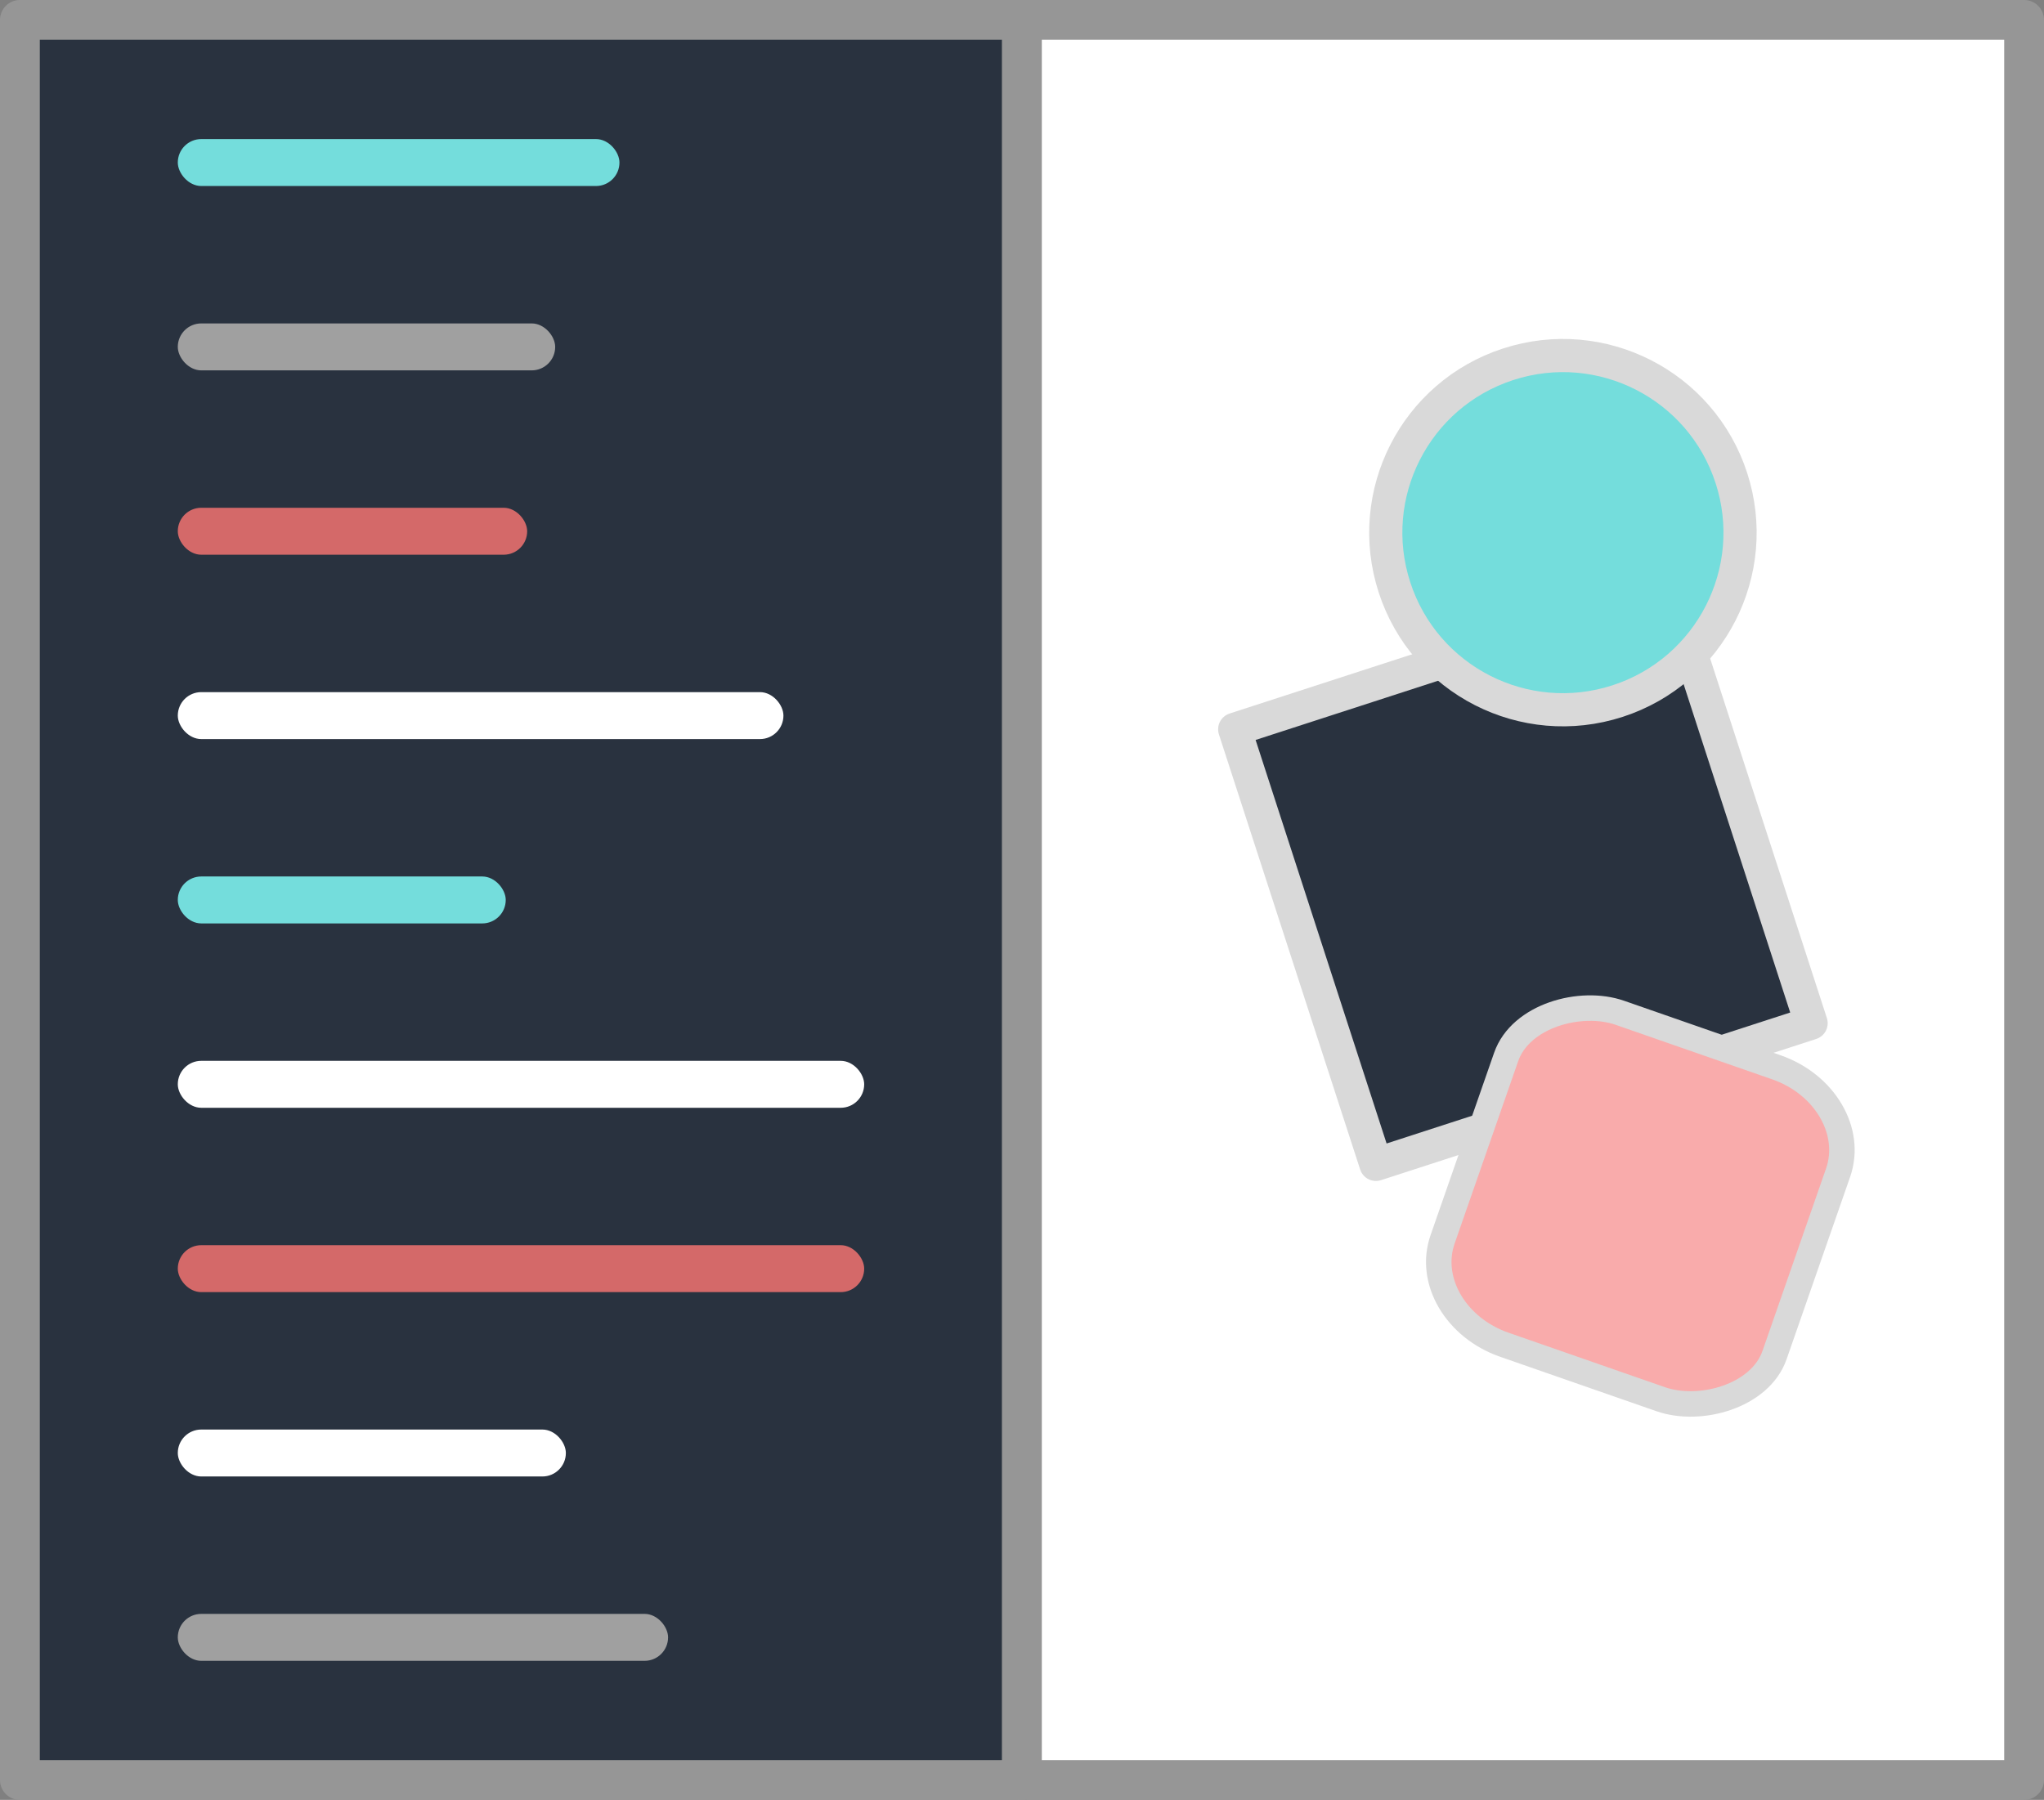 <?xml version="1.0" encoding="UTF-8" standalone="no"?>
<!-- Created with Inkscape (http://www.inkscape.org/) -->

<svg
   xmlns:dc="http://purl.org/dc/elements/1.1/"
   xmlns:cc="http://creativecommons.org/ns#"
   xmlns:rdf="http://www.w3.org/1999/02/22-rdf-syntax-ns#"
   xmlns:svg="http://www.w3.org/2000/svg"
   xmlns="http://www.w3.org/2000/svg"
   xmlns:sodipodi="http://sodipodi.sourceforge.net/DTD/sodipodi-0.dtd"
   xmlns:inkscape="http://www.inkscape.org/namespaces/inkscape"
   width="1164.387"
   height="1025.534"
   viewBox="0 0 308.077 271.339"
   version="1.1"
   id="svg3501"
   inkscape:version="0.92.4 (unknown)"
   sodipodi:docname="edit_svg_logo.svg">
  <rect x="0" y="0" width="308.077" height="271.339" fill="#808080" stroke="none"/>
  <defs
     id="defs3495" />
  <sodipodi:namedview
     id="base"
     pagecolor="#ffffff"
     bordercolor="#666666"
     borderopacity="1.0"
     inkscape:pageopacity="1"
     inkscape:pageshadow="2"
     inkscape:zoom="0.7406172"
     inkscape:cx="710.89624"
     inkscape:cy="404.20121"
     inkscape:document-units="mm"
     inkscape:current-layer="layer1"
     showgrid="false"
     units="px"
     inkscape:window-width="2560"
     inkscape:window-height="1384"
     inkscape:window-x="0"
     inkscape:window-y="0"
     inkscape:window-maximized="1"
     fit-margin-top="0"
     fit-margin-left="0"
     fit-margin-right="0"
     fit-margin-bottom="0" />
  <g
     inkscape:label="Layer 1"
     inkscape:groupmode="layer"
     id="layer1"
     transform="translate(524.607,-3.714)">
    <rect
       style="opacity:1;fill:#29323f;fill-opacity:1;stroke:#969696;stroke-width:6;stroke-linecap:butt;stroke-linejoin:round;stroke-miterlimit:4;stroke-dasharray:none;stroke-opacity:1"
       id="rect812"
       width="151.051"
       height="265.339"
       x="-521.607"
       y="6.714" />
    <rect
       style="opacity:1;fill:#ffffff;fill-opacity:1;stroke:#969696;stroke-width:6;stroke-linecap:butt;stroke-linejoin:round;stroke-miterlimit:4;stroke-dasharray:none;stroke-opacity:1"
       id="rect812-3"
       width="151.051"
       height="265.339"
       x="-370.581"
       y="6.714"
       ry="0" />
    <rect
       style="opacity:1;fill:#74dddc;fill-opacity:1;stroke:none;stroke-width:2.95;stroke-linecap:butt;stroke-linejoin:round;stroke-miterlimit:4;stroke-dasharray:none;stroke-opacity:1"
       id="rect829"
       width="66.568"
       height="7.077"
       x="-497.809"
       y="24.679"
       ry="3.539"
       rx="3.539" />
    <rect
       style="opacity:1;fill:#a0a0a0;fill-opacity:1;stroke:none;stroke-width:2.727;stroke-linecap:butt;stroke-linejoin:round;stroke-miterlimit:4;stroke-dasharray:none;stroke-opacity:1"
       id="rect829-6"
       width="56.881"
       height="7.077"
       x="-497.809"
       y="52.471"
       ry="3.539"
       rx="3.539" />
    <rect
       style="opacity:1;fill:#d46969;fill-opacity:1;stroke:none;stroke-width:2.624;stroke-linecap:butt;stroke-linejoin:round;stroke-miterlimit:4;stroke-dasharray:none;stroke-opacity:1"
       id="rect829-7"
       width="52.658"
       height="7.077"
       x="-497.809"
       y="80.262"
       ry="3.539"
       rx="3.539" />
    <rect
       style="opacity:1;fill:#ffffff;fill-opacity:1;stroke:none;stroke-width:3.454;stroke-linecap:butt;stroke-linejoin:round;stroke-miterlimit:4;stroke-dasharray:none;stroke-opacity:1"
       id="rect829-5"
       width="91.283"
       height="7.077"
       x="-497.809"
       y="108.054"
       ry="3.539"
       rx="3.539" />
    <rect
       style="opacity:1;fill:#74dddc;fill-opacity:1;stroke:none;stroke-width:2.542;stroke-linecap:butt;stroke-linejoin:round;stroke-miterlimit:4;stroke-dasharray:none;stroke-opacity:1"
       id="rect829-3"
       width="49.429"
       height="7.077"
       x="-497.809"
       y="135.845"
       ry="3.539"
       rx="3.539" />
    <rect
       style="opacity:1;fill:#ffffff;fill-opacity:1;stroke:none;stroke-width:3.677;stroke-linecap:butt;stroke-linejoin:round;stroke-miterlimit:4;stroke-dasharray:none;stroke-opacity:1"
       id="rect829-56"
       width="103.455"
       height="7.077"
       x="-497.809"
       y="163.637"
       ry="3.539"
       rx="3.539" />
    <rect
       style="opacity:1;fill:#ffffff;fill-opacity:1;stroke:none;stroke-width:2.765;stroke-linecap:butt;stroke-linejoin:round;stroke-miterlimit:4;stroke-dasharray:none;stroke-opacity:1"
       id="rect829-56-2"
       width="58.49"
       height="7.077"
       x="-497.809"
       y="219.22"
       ry="3.539"
       rx="3.539" />
    <rect
       style="opacity:1;fill:#a0a0a0;fill-opacity:1;stroke:none;stroke-width:3.108;stroke-linecap:butt;stroke-linejoin:round;stroke-miterlimit:4;stroke-dasharray:none;stroke-opacity:1"
       id="rect829-56-9"
       width="73.896"
       height="7.077"
       x="-497.809"
       y="247.011"
       ry="3.539"
       rx="3.539" />
    <rect
       style="opacity:1;fill:#d46969;fill-opacity:1;stroke:none;stroke-width:3.677;stroke-linecap:butt;stroke-linejoin:round;stroke-miterlimit:4;stroke-dasharray:none;stroke-opacity:1"
       id="rect829-56-1"
       width="103.455"
       height="7.077"
       x="-497.809"
       y="191.428"
       ry="3.539"
       rx="3.539" />
    <rect
       style="opacity:1;fill:#29323f;fill-opacity:1;stroke:#d9d9d9;stroke-width:5;stroke-linecap:butt;stroke-linejoin:round;stroke-miterlimit:4;stroke-dasharray:none;stroke-opacity:1"
       id="rect919"
       width="68.956"
       height="68.956"
       x="-357.061"
       y="3.615"
       ry="0"
       rx="3.539"
       transform="rotate(-17.98)" />
    <rect
       style="opacity:1;fill:#f9abab;fill-opacity:1;stroke:#d9d9d9;stroke-width:3.842;stroke-linecap:butt;stroke-linejoin:round;stroke-miterlimit:4;stroke-dasharray:none;stroke-opacity:1"
       id="rect919-2"
       width="52.986"
       height="52.986"
       x="-292.939"
       y="-227.39"
       ry="14.001"
       rx="11.929"
       transform="rotate(-70.793)" />
    <circle
       style="opacity:1;fill:#74dddc;fill-opacity:1;stroke:#d9d9d9;stroke-width:5;stroke-linecap:butt;stroke-linejoin:round;stroke-miterlimit:4;stroke-dasharray:none;stroke-opacity:1"
       id="path960"
       cx="-300.858"
       cy="-9.312"
       r="26.694"
       transform="rotate(-17.98)" />
  </g>
</svg>
